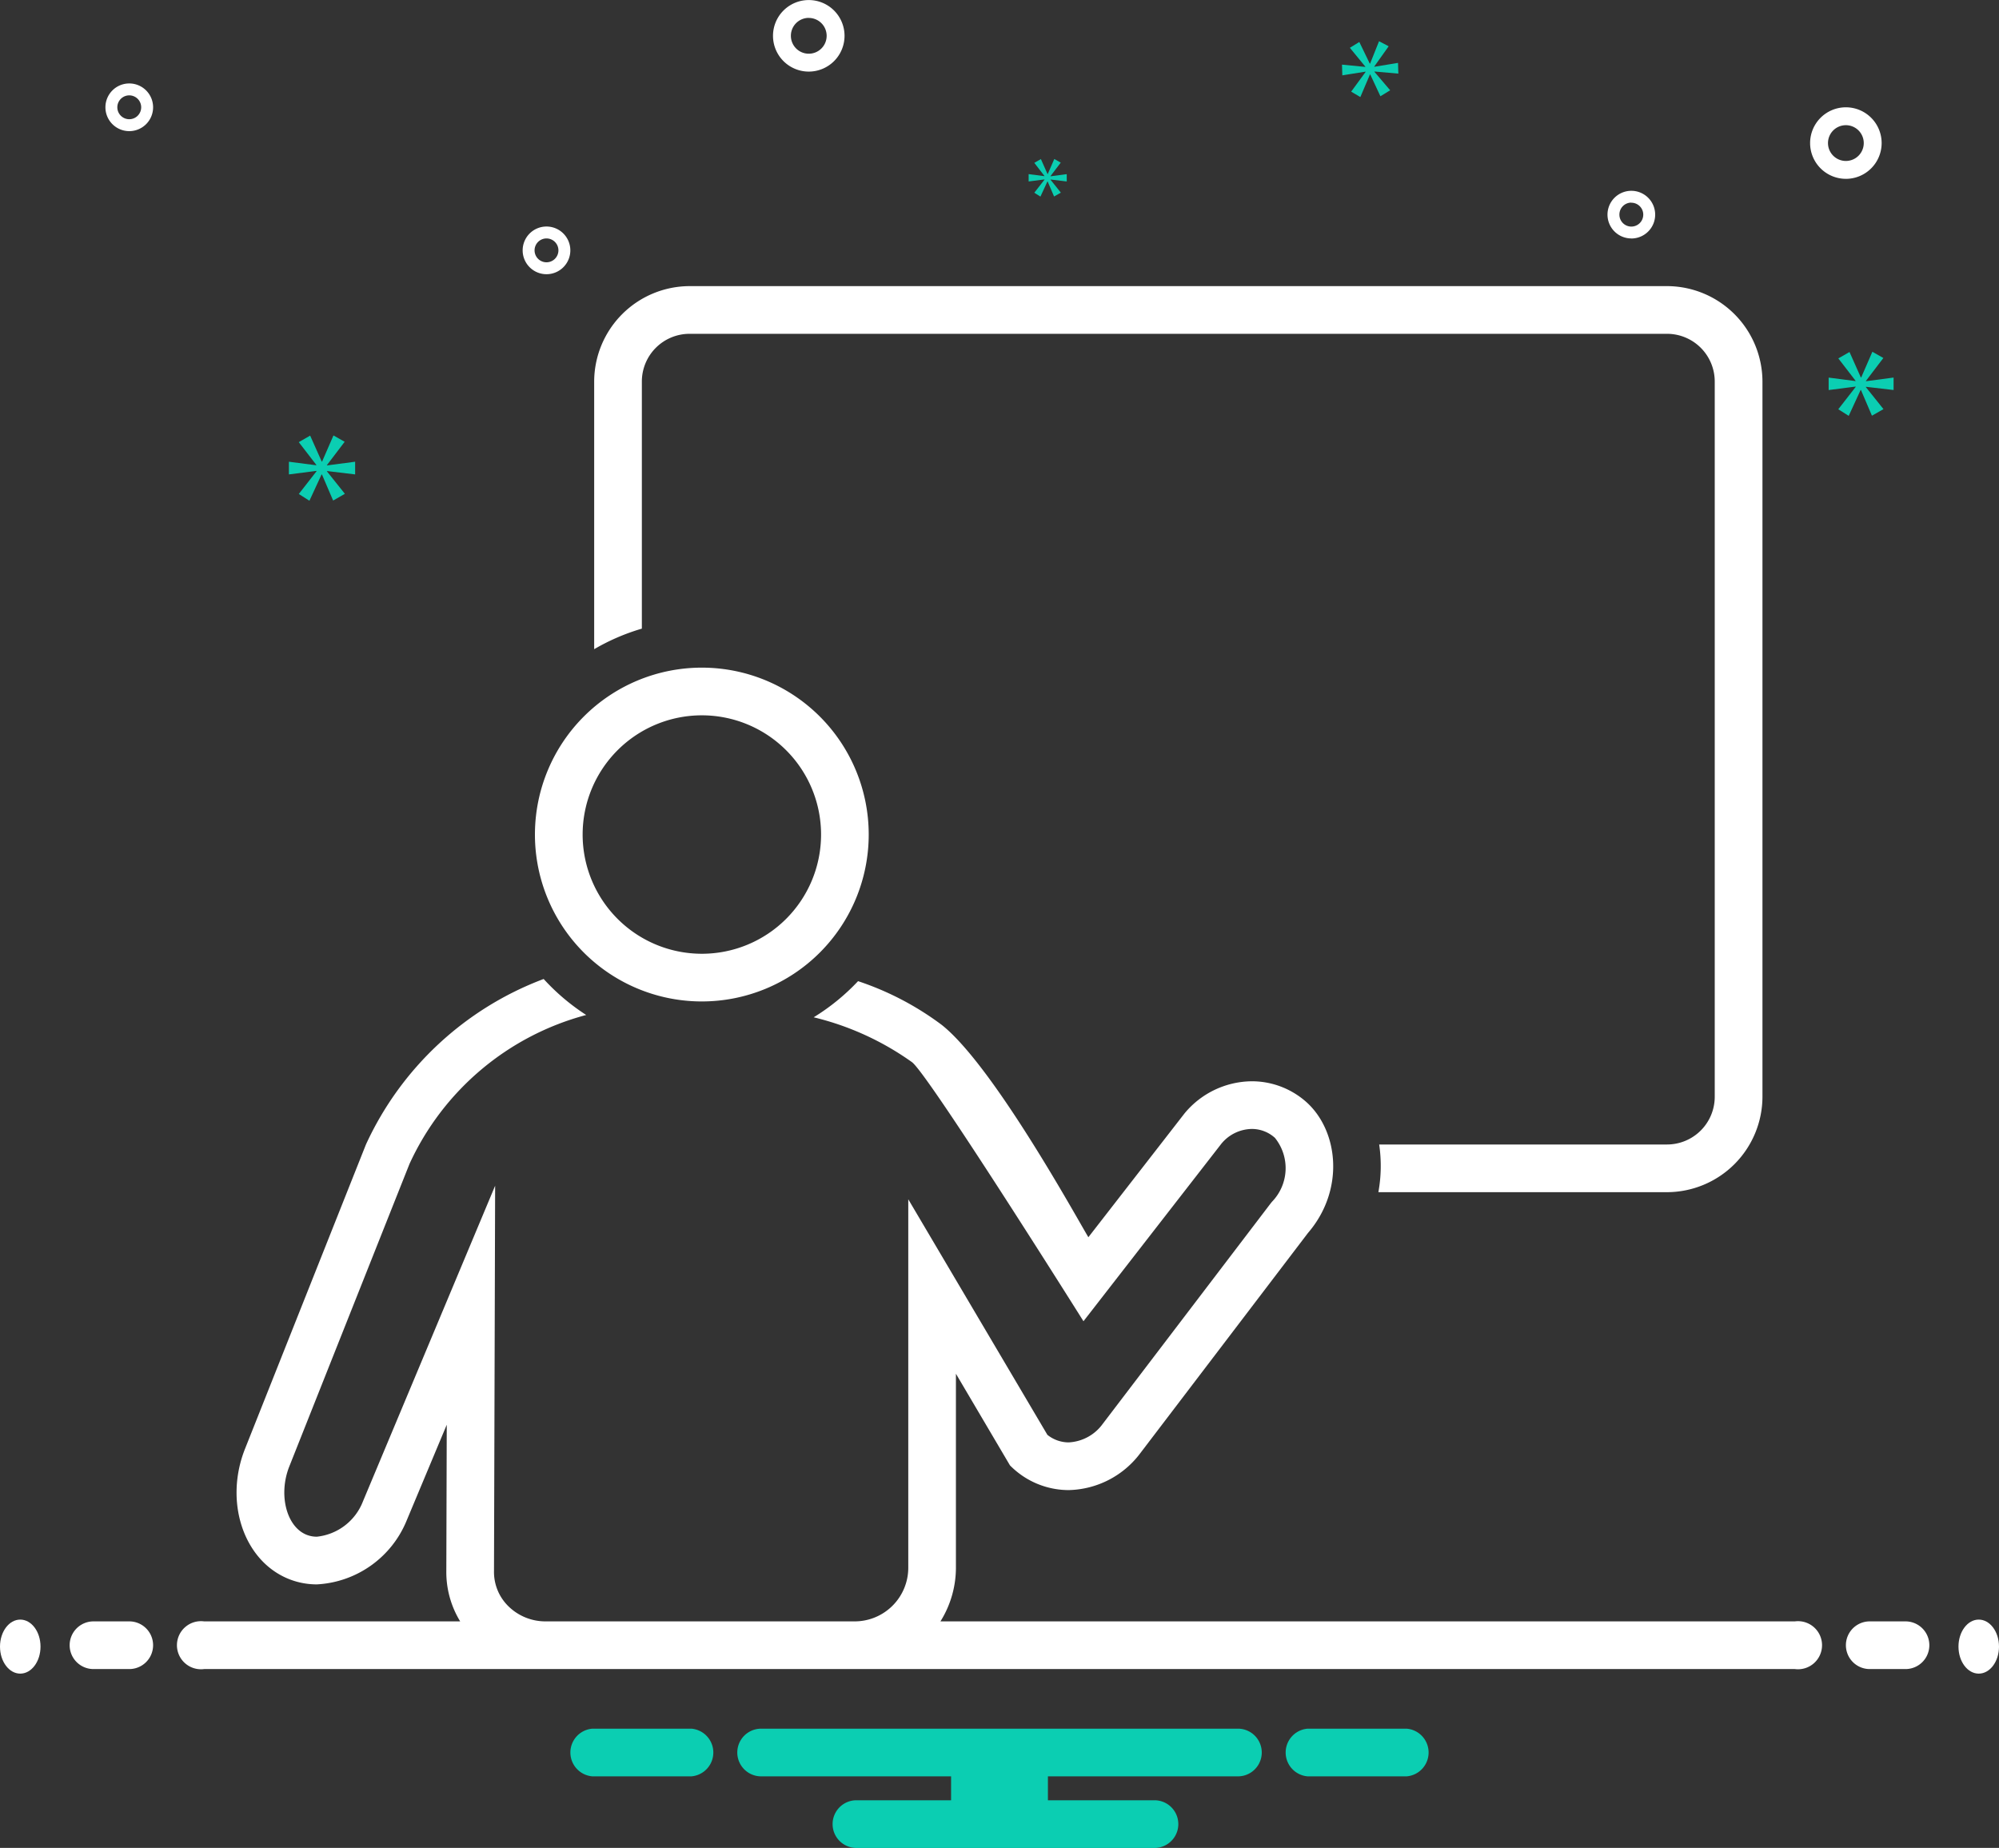 <svg id="demo" xmlns="http://www.w3.org/2000/svg" width="148" height="136.803" viewBox="0 0 148 136.803">
  <rect x="0" y="0" width="148" height="136.803" fill="#333333" stroke="none"/>
  <path id="Path_1" data-name="Path 1" d="M53.53,33.061a3.534,3.534,0,0,1,3.53-3.53h72.373a3.533,3.533,0,0,1,3.53,3.53V86.017a3.534,3.534,0,0,1-3.53,3.53H108.119a10.858,10.858,0,0,1-.059,3.53h21.375a7.081,7.081,0,0,0,7.061-7.061V33.061A7.081,7.081,0,0,0,129.434,26H57.061A7.082,7.082,0,0,0,50,33.061V52.879a15.763,15.763,0,0,1,3.53-1.522Z" transform="translate(-6.009 -4.818)" fill="#fff"/>
  <path id="Path_2" data-name="Path 2" d="M53.158,76.139A12.356,12.356,0,1,0,40.8,63.782,12.356,12.356,0,0,0,53.158,76.139Zm0-21.182a8.826,8.826,0,1,1-8.826,8.825,8.826,8.826,0,0,1,8.826-8.825Zm84.7-39.717a2.648,2.648,0,1,0-2.648-2.648A2.648,2.648,0,0,0,137.86,15.239Zm0-3.972a1.324,1.324,0,1,1-1.324,1.324,1.324,1.324,0,0,1,1.324-1.324ZM61.074,7.3a2.648,2.648,0,1,0-2.648-2.648A2.648,2.648,0,0,0,61.074,7.3Zm0-3.972A1.324,1.324,0,1,1,59.75,4.648a1.324,1.324,0,0,1,1.324-1.324Zm60.9,16.328a1.765,1.765,0,1,0-1.765-1.765A1.765,1.765,0,0,0,121.973,19.652Zm0-2.648a.883.883,0,1,1-.883.883A.883.883,0,0,1,121.973,17ZM41.656,22.3a1.765,1.765,0,1,0-1.765-1.765A1.765,1.765,0,0,0,41.656,22.3Zm0-2.648a.883.883,0,1,1-.883.883.883.883,0,0,1,.883-.883ZM10.765,8.178A1.765,1.765,0,1,0,12.53,9.943a1.765,1.765,0,0,0-1.765-1.765Zm0,2.648a.883.883,0,1,1,.883-.883A.883.883,0,0,1,10.765,10.826Z" transform="translate(-1.195 -2)" fill="#fff"/>
  <ellipse id="Ellipse_1" data-name="Ellipse 1" cx="1.5" cy="2" rx="1.5" ry="2" transform="translate(0 119.902)" fill="#fff"/>
  <path id="Path_3" data-name="Path 3" d="M10.413,138H7.765a1.765,1.765,0,1,0,0,3.53h2.648a1.765,1.765,0,1,0,0-3.53Zm131.508,0h-2.648a1.765,1.765,0,1,0,0,3.53h2.648a1.765,1.765,0,0,0,0-3.53Z" transform="translate(-0.843 -17.966)" fill="#fff"/>
  <ellipse id="Ellipse_2" data-name="Ellipse 2" cx="1.5" cy="2" rx="1.5" ry="2" transform="translate(145 119.902)" fill="#fff"/>
  <path id="Path_4" data-name="Path 4" d="M134.788,131.674H71.528a7.514,7.514,0,0,0,1.146-3.991V113.341l4,6.782a6.1,6.1,0,0,0,4.337,1.831,6.8,6.8,0,0,0,5.316-2.736l12.412-16.3c2.7-3.139,2.282-7.444-.039-9.617a6.069,6.069,0,0,0-4.138-1.612A6.53,6.53,0,0,0,89.6,94.067l-7.12,9.167c-.822-1.358-7.032-12.694-10.858-15.72a21.786,21.786,0,0,0-6.194-3.237,15.983,15.983,0,0,1-3.285,2.675,20.991,20.991,0,0,1,7.289,3.33c1.285,1.017,12.685,19.172,12.685,19.172l3.15-4.056,7.054-9.079a2.975,2.975,0,0,1,2.246-1.1,2.539,2.539,0,0,1,1.725.659,3.571,3.571,0,0,1-.224,4.737L96,100.7l-.065.083L83.541,117.054a3.312,3.312,0,0,1-2.525,1.369,2.525,2.525,0,0,1-1.57-.559l-10.3-17.438v27.257a3.971,3.971,0,0,1-3.94,3.991H42.324a3.913,3.913,0,0,1-2.816-1.152,3.55,3.55,0,0,1-1.034-2.575l.084-28.524-9.784,23.36a4.122,4.122,0,0,1-3.417,2.622,2.045,2.045,0,0,1-.826-.171c-1.455-.645-2.02-3-1.21-5.035L26,113.453c2.728-6.866,5.8-14.6,6.223-15.658A20.064,20.064,0,0,1,45.3,86.781a15.984,15.984,0,0,1-3.149-2.665A23.619,23.619,0,0,0,29,96.355c-.013.028-5.492,13.818-8.958,22.539-1.533,3.856-.163,8.14,3.061,9.567a5.553,5.553,0,0,0,2.256.474,7.613,7.613,0,0,0,6.655-4.744l2.962-7.075-.032,10.821a7.008,7.008,0,0,0,1.026,3.737H17.011a1.78,1.78,0,1,0,0,3.53H134.788a1.78,1.78,0,1,0,0-3.53Z" transform="translate(-1.9 -11.64)" fill="#fff"/>
  <path id="Path_5" data-name="Path 5" d="M27.208,40.719l1.312-1.725-.829-.47-.842,1.933h-.028l-.856-1.92-.843.484,1.3,1.685v.027l-2.03-.262v.939l2.044-.262v.027l-1.312,1.684.787.5.9-1.947h.026l.829,1.933.87-.5-1.326-1.658v-.027l2.085.249v-.939l-2.085.275Z" transform="translate(-3.002 -6.288)" fill="#0bceb2"/>
  <path id="Path_6" data-name="Path 6" d="M87.62,16.864l-.756.97.454.286L87.835,17h.016l.477,1.113.5-.286-.763-.955v-.016l1.2.144v-.541l-1.2.159V16.6l.756-.994-.477-.27-.485,1.113h-.016l-.492-1.106-.486.279.748.97v.016l-1.169-.151V17l1.177-.151Z" transform="translate(-10.287 -3.566)" fill="#0bceb2"/>
  <path id="Path_7" data-name="Path 7" d="M158.36,34.337v-.921l-2.045.271V33.66l1.288-1.693-.813-.461-.826,1.9h-.028l-.839-1.883-.827.475,1.274,1.652v.027l-1.991-.258v.921l2-.257v.027l-1.287,1.652.772.488.881-1.911h.026l.813,1.9.853-.487-1.3-1.626v-.027Z" transform="translate(-18.165 -5.464)" fill="#0bceb2"/>
  <path id="Path_8" data-name="Path 8" d="M112.754,7.984l1.722-.275v.024L113.41,9.191l.679.4L114.8,7.92h.023l.752,1.613.723-.443-1.165-1.367V7.7l1.769.156-.024-.794-1.756.288V7.326l1.064-1.494-.713-.375-.662,1.657h-.024l-.774-1.6-.7.431,1.142,1.391v.024l-1.725-.169Z" transform="translate(-13.373 -2.406)" fill="#0bceb2"/>
  <path id="Path_9" data-name="Path 9" d="M109.918,147h-7.332a1.771,1.771,0,0,0,0,3.53h7.332a1.771,1.771,0,0,0,0-3.53Zm-52.956,0H49.629a1.771,1.771,0,0,0,0,3.53h7.332a1.771,1.771,0,0,0,0-3.53Zm40.464,0h-35.3a1.765,1.765,0,1,0,0,3.53H76.19V152.3H69.182a1.765,1.765,0,1,0,0,3.53H91.248a1.765,1.765,0,1,0,0-3.53h-7.89V150.53H97.426a1.765,1.765,0,1,0,0-3.53Z" transform="translate(-5.774 -19.023)" fill="#0bceb2"/>
</svg>
